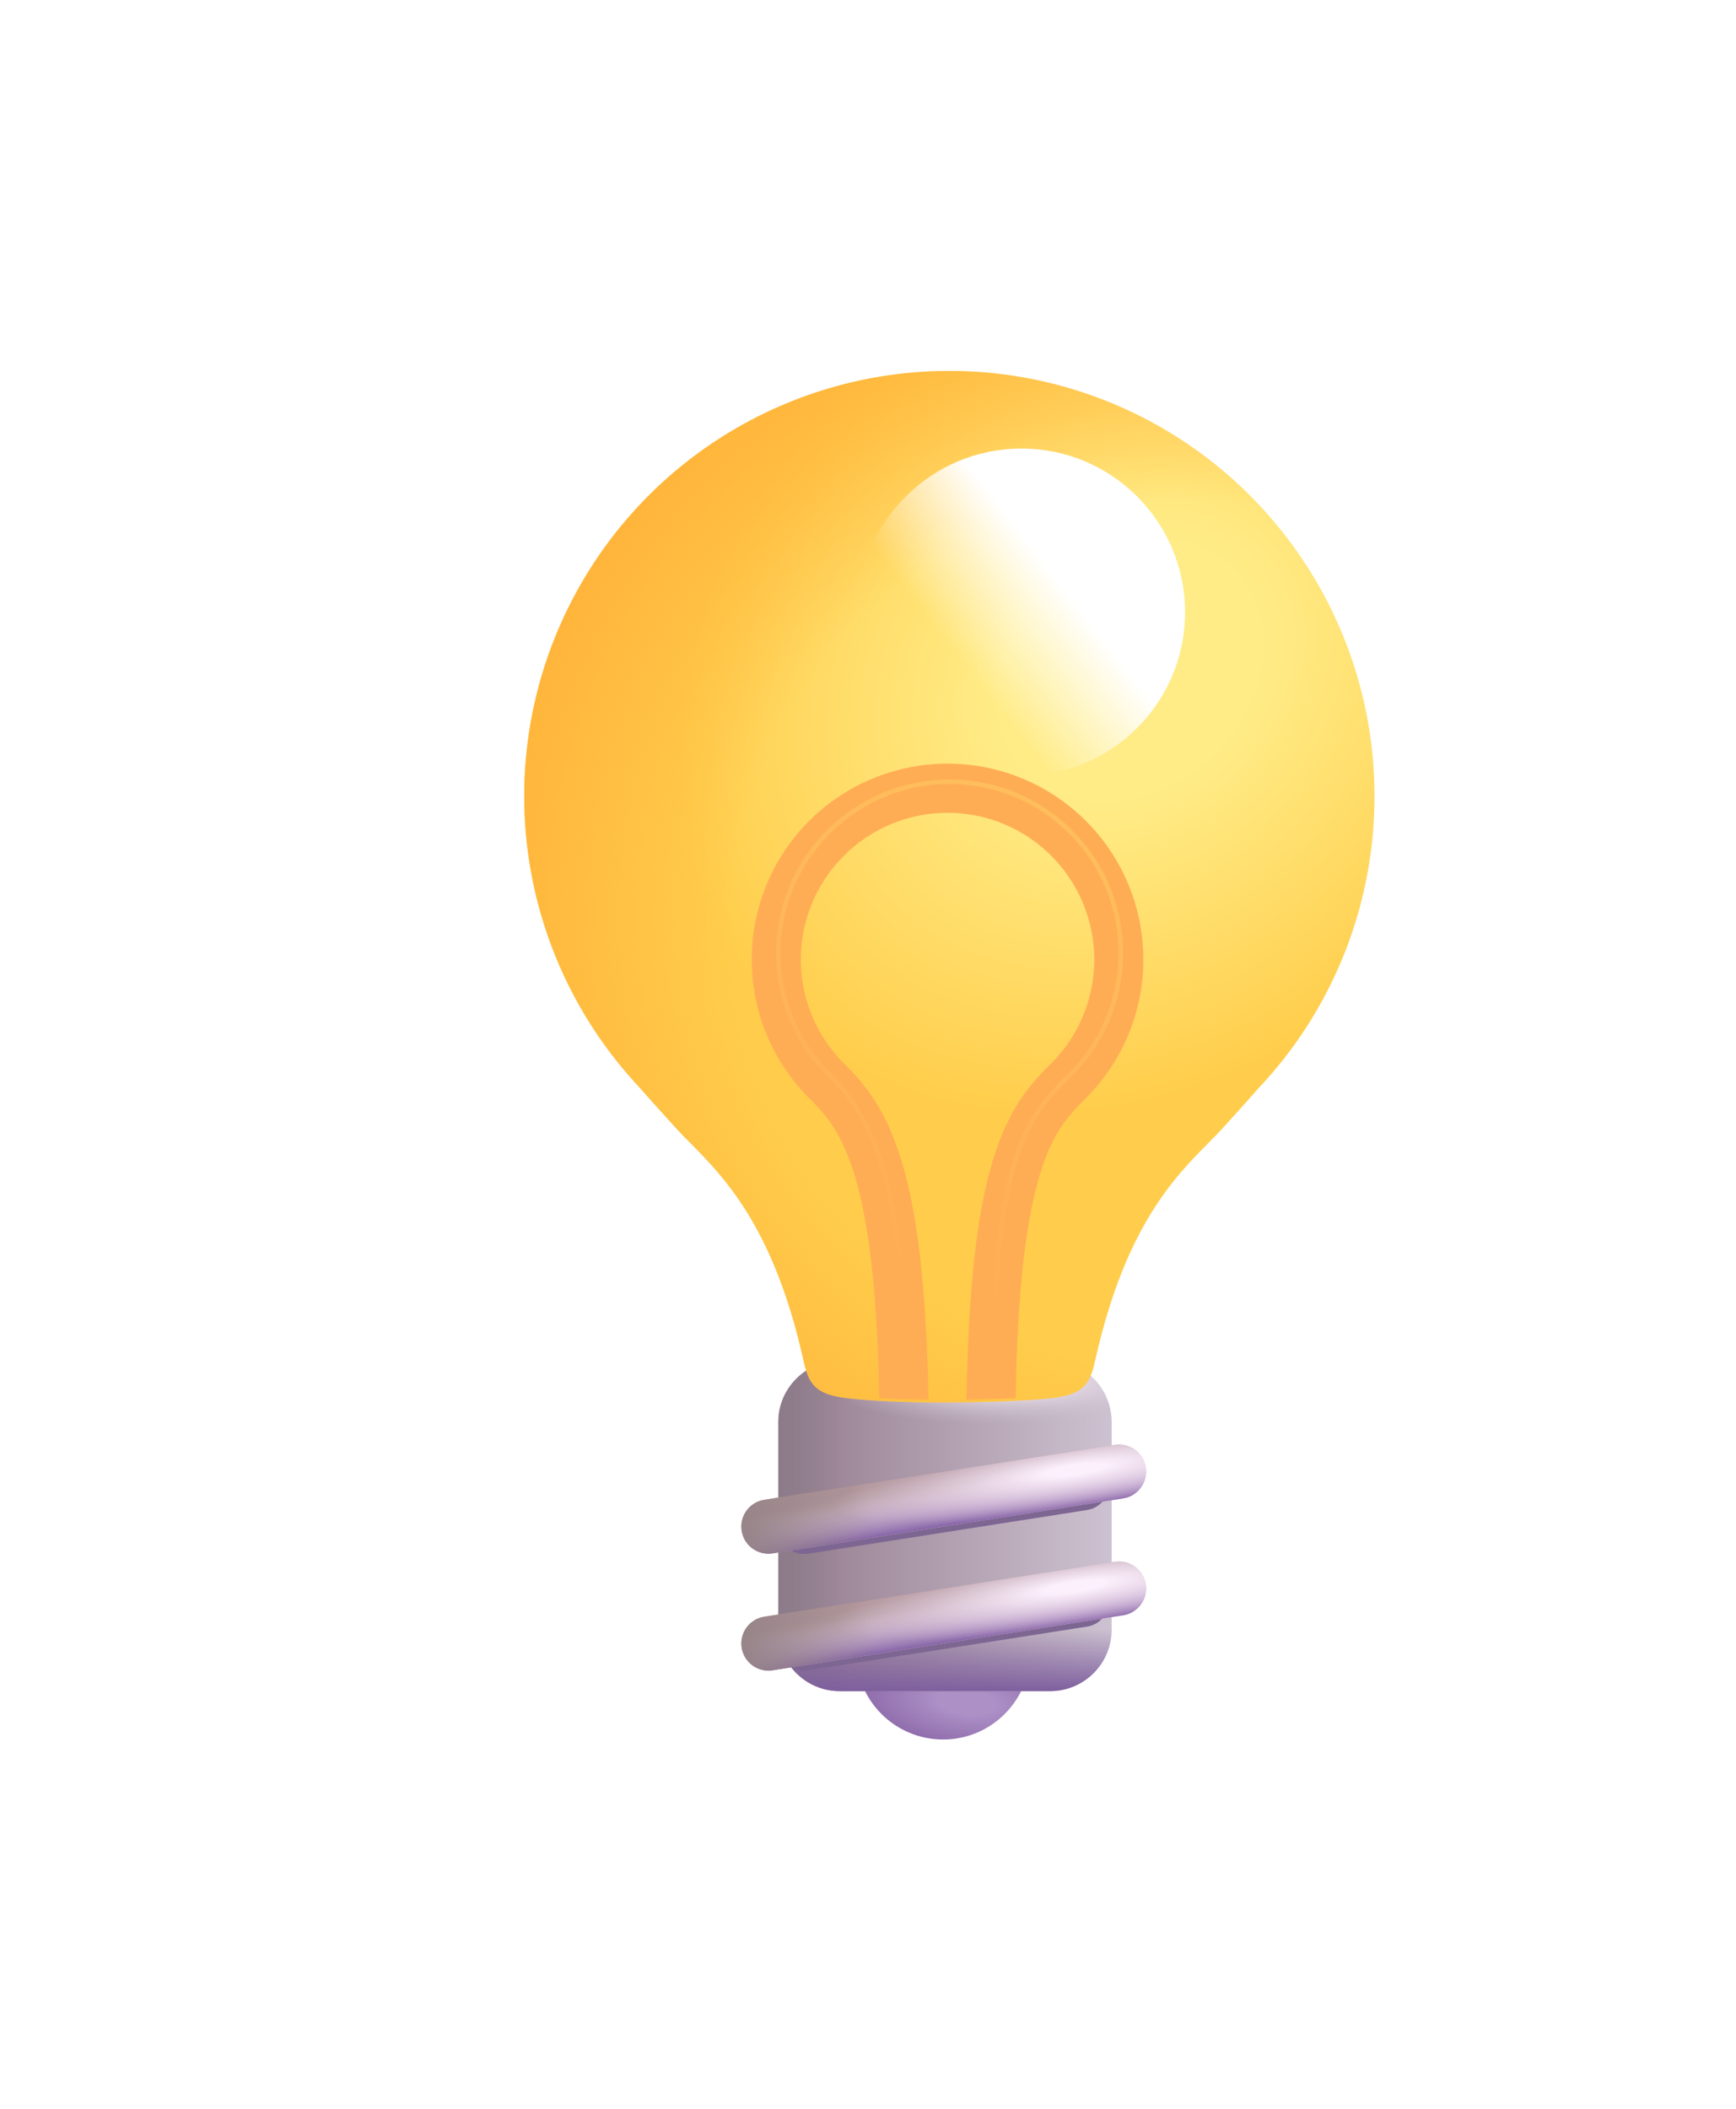 <svg width="98" height="119" viewBox="0 0 98 119" fill="none" xmlns="http://www.w3.org/2000/svg">
<g filter="url(#filter0_d_51235_15712)">
<path d="M41.24 86.161C43.957 86.161 46.16 83.958 46.16 81.24C46.16 78.523 43.957 76.32 41.24 76.32C38.522 76.32 36.319 78.523 36.319 81.24C36.319 83.958 38.522 86.161 41.24 86.161Z" fill="url(#paint0_radial_51235_15712)"/>
<path d="M47.286 64.783H35.405C33.489 64.783 31.936 66.337 31.936 68.252V79.961C31.936 81.877 33.489 83.43 35.405 83.43H47.286C49.202 83.43 50.755 81.877 50.755 79.961V68.252C50.755 66.337 49.202 64.783 47.286 64.783Z" fill="url(#paint1_linear_51235_15712)"/>
<path d="M47.286 64.783H35.405C33.489 64.783 31.936 66.337 31.936 68.252V79.961C31.936 81.877 33.489 83.43 35.405 83.43H47.286C49.202 83.43 50.755 81.877 50.755 79.961V68.252C50.755 66.337 49.202 64.783 47.286 64.783Z" fill="url(#paint2_linear_51235_15712)"/>
<path d="M47.286 64.783H35.405C33.489 64.783 31.936 66.337 31.936 68.252V79.961C31.936 81.877 33.489 83.43 35.405 83.43H47.286C49.202 83.43 50.755 81.877 50.755 79.961V68.252C50.755 66.337 49.202 64.783 47.286 64.783Z" fill="url(#paint3_radial_51235_15712)"/>
<path d="M47.286 64.783H35.405C33.489 64.783 31.936 66.337 31.936 68.252V79.961C31.936 81.877 33.489 83.43 35.405 83.43H47.286C49.202 83.43 50.755 81.877 50.755 79.961V68.252C50.755 66.337 49.202 64.783 47.286 64.783Z" fill="url(#paint4_linear_51235_15712)"/>
<g filter="url(#filter1_f_51235_15712)">
<path d="M48.906 76.857L33.165 79.323C32.355 79.45 31.802 80.21 31.928 81.02C32.055 81.83 32.815 82.384 33.625 82.257L49.365 79.791C50.176 79.664 50.729 78.904 50.602 78.094C50.476 77.284 49.716 76.73 48.906 76.857Z" fill="#7E6693"/>
</g>
<g filter="url(#filter2_f_51235_15712)">
<path d="M48.906 70.277L33.165 72.744C32.355 72.871 31.802 73.63 31.928 74.44C32.055 75.25 32.815 75.804 33.625 75.677L49.365 73.211C50.176 73.084 50.729 72.324 50.602 71.514C50.476 70.704 49.716 70.15 48.906 70.277Z" fill="#7E6693"/>
</g>
<path d="M50.932 76.13L31.142 79.231C30.308 79.362 29.737 80.144 29.868 80.978C29.999 81.813 30.781 82.383 31.615 82.252L51.405 79.151C52.24 79.021 52.81 78.238 52.679 77.404C52.549 76.57 51.766 75.999 50.932 76.13Z" fill="url(#paint5_linear_51235_15712)"/>
<path d="M50.932 76.13L31.142 79.231C30.308 79.362 29.737 80.144 29.868 80.978C29.999 81.813 30.781 82.383 31.615 82.252L51.405 79.151C52.24 79.021 52.81 78.238 52.679 77.404C52.549 76.57 51.766 75.999 50.932 76.13Z" fill="url(#paint6_linear_51235_15712)"/>
<path d="M50.932 76.13L31.142 79.231C30.308 79.362 29.737 80.144 29.868 80.978C29.999 81.813 30.781 82.383 31.615 82.252L51.405 79.151C52.24 79.021 52.81 78.238 52.679 77.404C52.549 76.57 51.766 75.999 50.932 76.13Z" fill="url(#paint7_linear_51235_15712)"/>
<path d="M50.932 76.13L31.142 79.231C30.308 79.362 29.737 80.144 29.868 80.978C29.999 81.813 30.781 82.383 31.615 82.252L51.405 79.151C52.24 79.021 52.81 78.238 52.679 77.404C52.549 76.57 51.766 75.999 50.932 76.13Z" fill="url(#paint8_radial_51235_15712)"/>
<path d="M50.932 69.533L31.142 72.634C30.308 72.765 29.737 73.547 29.868 74.381C29.999 75.216 30.781 75.786 31.615 75.655L51.405 72.555C52.24 72.424 52.81 71.641 52.679 70.807C52.549 69.973 51.766 69.402 50.932 69.533Z" fill="url(#paint9_linear_51235_15712)"/>
<path d="M50.932 69.533L31.142 72.634C30.308 72.765 29.737 73.547 29.868 74.381C29.999 75.216 30.781 75.786 31.615 75.655L51.405 72.555C52.24 72.424 52.81 71.641 52.679 70.807C52.549 69.973 51.766 69.402 50.932 69.533Z" fill="url(#paint10_linear_51235_15712)"/>
<path d="M50.932 69.533L31.142 72.634C30.308 72.765 29.737 73.547 29.868 74.381C29.999 75.216 30.781 75.786 31.615 75.655L51.405 72.555C52.24 72.424 52.81 71.641 52.679 70.807C52.549 69.973 51.766 69.402 50.932 69.533Z" fill="url(#paint11_linear_51235_15712)"/>
<path d="M50.932 69.533L31.142 72.634C30.308 72.765 29.737 73.547 29.868 74.381C29.999 75.216 30.781 75.786 31.615 75.655L51.405 72.555C52.24 72.424 52.81 71.641 52.679 70.807C52.549 69.973 51.766 69.402 50.932 69.533Z" fill="url(#paint12_radial_51235_15712)"/>
<g filter="url(#filter3_i_51235_15712)">
<path d="M40.959 66.995H41.109C42.652 66.987 46.199 66.929 47.622 66.671C49.149 66.393 49.346 65.63 49.618 64.437C51.288 57.071 54.091 54.24 55.967 52.348C56.258 52.057 56.523 51.783 56.761 51.526C57.574 50.633 58.279 49.845 58.815 49.237C62.021 45.833 64.163 41.566 64.977 36.961C65.791 32.356 65.243 27.614 63.398 23.316C61.554 19.019 58.494 15.354 54.595 12.772C50.697 10.19 46.128 8.803 41.452 8.782C36.776 8.761 32.195 10.107 28.273 12.653C24.351 15.2 21.259 18.837 19.375 23.118C17.492 27.398 16.901 32.136 17.674 36.748C18.446 41.36 20.55 45.646 23.725 49.079C24.28 49.706 25.035 50.552 25.923 51.526C26.18 51.808 26.444 52.082 26.717 52.348C28.59 54.24 31.396 57.074 33.066 64.437C33.338 65.63 33.535 66.393 35.062 66.671C36.48 66.929 39.352 66.987 40.806 66.993L40.959 66.995Z" fill="url(#paint13_radial_51235_15712)"/>
<path d="M40.959 66.995H41.109C42.652 66.987 46.199 66.929 47.622 66.671C49.149 66.393 49.346 65.63 49.618 64.437C51.288 57.071 54.091 54.24 55.967 52.348C56.258 52.057 56.523 51.783 56.761 51.526C57.574 50.633 58.279 49.845 58.815 49.237C62.021 45.833 64.163 41.566 64.977 36.961C65.791 32.356 65.243 27.614 63.398 23.316C61.554 19.019 58.494 15.354 54.595 12.772C50.697 10.19 46.128 8.803 41.452 8.782C36.776 8.761 32.195 10.107 28.273 12.653C24.351 15.2 21.259 18.837 19.375 23.118C17.492 27.398 16.901 32.136 17.674 36.748C18.446 41.36 20.55 45.646 23.725 49.079C24.28 49.706 25.035 50.552 25.923 51.526C26.18 51.808 26.444 52.082 26.717 52.348C28.59 54.24 31.396 57.074 33.066 64.437C33.338 65.63 33.535 66.393 35.062 66.671C36.48 66.929 39.352 66.987 40.806 66.993L40.959 66.995Z" fill="url(#paint14_radial_51235_15712)"/>
</g>
<path d="M45.663 31.783C50.764 31.783 54.898 27.648 54.898 22.547C54.898 17.447 50.764 13.312 45.663 13.312C40.562 13.312 36.427 17.447 36.427 22.547C36.427 27.648 40.562 31.783 45.663 31.783Z" fill="url(#paint15_linear_51235_15712)"/>
<g filter="url(#filter4_i_51235_15712)">
<path d="M40.159 66.987C40.062 60.959 39.582 56.991 38.849 54.227C38.008 51.044 36.829 49.453 35.58 48.196L35.566 48.179L35.55 48.166C34.345 47.027 33.511 45.553 33.154 43.934C32.796 42.316 32.933 40.627 33.546 39.087C34.159 37.547 35.22 36.226 36.592 35.296C37.963 34.365 39.583 33.868 41.24 33.868C42.898 33.868 44.517 34.365 45.889 35.296C47.26 36.226 48.321 37.547 48.934 39.087C49.547 40.627 49.684 42.316 49.327 43.934C48.969 45.553 48.135 47.027 46.931 48.166L46.914 48.179L46.897 48.196C45.673 49.434 44.477 50.916 43.625 54.074C42.887 56.808 42.404 60.79 42.307 66.982C43.145 66.968 44.147 66.943 45.085 66.898C45.185 60.882 45.657 57.196 46.306 54.798C47.006 52.198 47.907 51.121 48.854 50.164C50.457 48.641 51.566 46.673 52.039 44.513C52.512 42.353 52.327 40.101 51.507 38.048C50.687 35.995 49.27 34.234 47.44 32.994C45.61 31.754 43.45 31.092 41.239 31.092C39.028 31.092 36.868 31.754 35.037 32.994C33.207 34.234 31.79 35.995 30.971 38.048C30.151 40.101 29.965 42.353 30.438 44.513C30.911 46.673 32.021 48.641 33.623 50.164C34.548 51.099 35.461 52.267 36.168 54.937C36.812 57.377 37.279 61.054 37.381 66.898C38.344 66.954 39.357 66.976 40.156 66.987" fill="#FFAD55"/>
</g>
<g filter="url(#filter5_f_51235_15712)">
<path d="M44.045 66.357C44.045 53.117 46.073 51.002 48.249 48.807C49.655 47.477 50.63 45.756 51.047 43.866C51.464 41.976 51.304 40.005 50.589 38.207C49.873 36.409 48.634 34.867 47.033 33.78C45.431 32.694 43.54 32.113 41.605 32.113C39.67 32.113 37.779 32.694 36.178 33.78C34.576 34.867 33.337 36.409 32.622 38.207C31.906 40.005 31.747 41.976 32.164 43.866C32.581 45.756 33.555 47.477 34.961 48.807C37.137 51.002 39.155 54.804 39.155 66.357" stroke="url(#paint16_linear_51235_15712)" stroke-width="0.25"/>
</g>
</g>
<defs>
<filter id="filter0_d_51235_15712" x="-8" y="-1" width="120" height="120" filterUnits="userSpaceOnUse" color-interpolation-filters="sRGB">
<feFlood flood-opacity="0" result="BackgroundImageFix"/>
<feColorMatrix in="SourceAlpha" type="matrix" values="0 0 0 0 0 0 0 0 0 0 0 0 0 0 0 0 0 0 127 0" result="hardAlpha"/>
<feOffset dx="12" dy="12"/>
<feGaussianBlur stdDeviation="10"/>
<feComposite in2="hardAlpha" operator="out"/>
<feColorMatrix type="matrix" values="0 0 0 0 1 0 0 0 0 0.69 0 0 0 0 0.18 0 0 0 0.2 0"/>
<feBlend mode="normal" in2="BackgroundImageFix" result="effect1_dropShadow_51235_15712"/>
<feBlend mode="normal" in="SourceGraphic" in2="effect1_dropShadow_51235_15712" result="shape"/>
</filter>
<filter id="filter1_f_51235_15712" x="31.66" y="76.589" width="19.21" height="5.936" filterUnits="userSpaceOnUse" color-interpolation-filters="sRGB">
<feFlood flood-opacity="0" result="BackgroundImageFix"/>
<feBlend mode="normal" in="SourceGraphic" in2="BackgroundImageFix" result="shape"/>
<feGaussianBlur stdDeviation="0.125" result="effect1_foregroundBlur_51235_15712"/>
</filter>
<filter id="filter2_f_51235_15712" x="31.66" y="70.009" width="19.21" height="5.936" filterUnits="userSpaceOnUse" color-interpolation-filters="sRGB">
<feFlood flood-opacity="0" result="BackgroundImageFix"/>
<feBlend mode="normal" in="SourceGraphic" in2="BackgroundImageFix" result="shape"/>
<feGaussianBlur stdDeviation="0.125" result="effect1_foregroundBlur_51235_15712"/>
</filter>
<filter id="filter3_i_51235_15712" x="17.344" y="8.782" width="48.25" height="58.363" filterUnits="userSpaceOnUse" color-interpolation-filters="sRGB">
<feFlood flood-opacity="0" result="BackgroundImageFix"/>
<feBlend mode="normal" in="SourceGraphic" in2="BackgroundImageFix" result="shape"/>
<feColorMatrix in="SourceAlpha" type="matrix" values="0 0 0 0 0 0 0 0 0 0 0 0 0 0 0 0 0 0 127 0" result="hardAlpha"/>
<feOffset dx="0.25" dy="0.15"/>
<feGaussianBlur stdDeviation="0.5"/>
<feComposite in2="hardAlpha" operator="arithmetic" k2="-1" k3="1"/>
<feColorMatrix type="matrix" values="0 0 0 0 0.992 0 0 0 0 0.667 0 0 0 0 0.31 0 0 0 1 0"/>
<feBlend mode="normal" in2="shape" result="effect1_innerShadow_51235_15712"/>
</filter>
<filter id="filter4_i_51235_15712" x="30.182" y="31.092" width="22.363" height="35.895" filterUnits="userSpaceOnUse" color-interpolation-filters="sRGB">
<feFlood flood-opacity="0" result="BackgroundImageFix"/>
<feBlend mode="normal" in="SourceGraphic" in2="BackgroundImageFix" result="shape"/>
<feColorMatrix in="SourceAlpha" type="matrix" values="0 0 0 0 0 0 0 0 0 0 0 0 0 0 0 0 0 0 127 0" result="hardAlpha"/>
<feOffset dx="0.25"/>
<feGaussianBlur stdDeviation="0.25"/>
<feComposite in2="hardAlpha" operator="arithmetic" k2="-1" k3="1"/>
<feColorMatrix type="matrix" values="0 0 0 0 1 0 0 0 0 0.573 0 0 0 0 0.255 0 0 0 1 0"/>
<feBlend mode="normal" in2="shape" result="effect1_innerShadow_51235_15712"/>
</filter>
<filter id="filter5_f_51235_15712" x="31.561" y="31.738" width="20.088" height="34.869" filterUnits="userSpaceOnUse" color-interpolation-filters="sRGB">
<feFlood flood-opacity="0" result="BackgroundImageFix"/>
<feBlend mode="normal" in="SourceGraphic" in2="BackgroundImageFix" result="shape"/>
<feGaussianBlur stdDeviation="0.125" result="effect1_foregroundBlur_51235_15712"/>
</filter>
<radialGradient id="paint0_radial_51235_15712" cx="0" cy="0" r="1" gradientUnits="userSpaceOnUse" gradientTransform="translate(42.541 84.038) rotate(96.654) scale(2.619 6.067)">
<stop offset="0.268" stop-color="#AC90C6"/>
<stop offset="1" stop-color="#8E6AAA"/>
</radialGradient>
<linearGradient id="paint1_linear_51235_15712" x1="50.755" y1="74.857" x2="31.936" y2="74.857" gradientUnits="userSpaceOnUse">
<stop stop-color="#CDC2D1"/>
<stop offset="1" stop-color="#947C8D"/>
</linearGradient>
<linearGradient id="paint2_linear_51235_15712" x1="31.006" y1="76.276" x2="35.602" y2="76.276" gradientUnits="userSpaceOnUse">
<stop stop-color="#8A7B88"/>
<stop offset="1" stop-color="#8A7B88" stop-opacity="0"/>
</linearGradient>
<radialGradient id="paint3_radial_51235_15712" cx="0" cy="0" r="1" gradientUnits="userSpaceOnUse" gradientTransform="translate(45.227 66.082) rotate(88.636) scale(2.289 10.192)">
<stop offset="0.229" stop-color="#EDE2EB"/>
<stop offset="1" stop-color="#C8BCCB" stop-opacity="0"/>
</radialGradient>
<linearGradient id="paint4_linear_51235_15712" x1="45.662" y1="83.43" x2="45.662" y2="79.917" gradientUnits="userSpaceOnUse">
<stop stop-color="#7E5F9E"/>
<stop offset="1" stop-color="#7E5F9E" stop-opacity="0"/>
</linearGradient>
<linearGradient id="paint5_linear_51235_15712" x1="40.764" y1="77.749" x2="41.502" y2="81.046" gradientUnits="userSpaceOnUse">
<stop stop-color="#B1969A"/>
<stop offset="1" stop-color="#DAD2E2"/>
</linearGradient>
<linearGradient id="paint6_linear_51235_15712" x1="43.886" y1="80.265" x2="43.541" y2="78.097" gradientUnits="userSpaceOnUse">
<stop stop-color="#8A68A9"/>
<stop offset="1" stop-color="#DEC2E3" stop-opacity="0"/>
</linearGradient>
<linearGradient id="paint7_linear_51235_15712" x1="29.63" y1="81.218" x2="37.208" y2="79.615" gradientUnits="userSpaceOnUse">
<stop stop-color="#958387"/>
<stop offset="1" stop-color="#958387" stop-opacity="0"/>
</linearGradient>
<radialGradient id="paint8_radial_51235_15712" cx="0" cy="0" r="1" gradientUnits="userSpaceOnUse" gradientTransform="translate(48.698 77.539) rotate(81.416) scale(2.324 13.757)">
<stop offset="0.127" stop-color="#FCF0FC"/>
<stop offset="1" stop-color="#E5C9E3" stop-opacity="0"/>
</radialGradient>
<linearGradient id="paint9_linear_51235_15712" x1="40.764" y1="71.154" x2="41.502" y2="74.449" gradientUnits="userSpaceOnUse">
<stop stop-color="#B1969A"/>
<stop offset="1" stop-color="#DAD2E2"/>
</linearGradient>
<linearGradient id="paint10_linear_51235_15712" x1="43.886" y1="73.668" x2="43.541" y2="71.5" gradientUnits="userSpaceOnUse">
<stop stop-color="#8A68A9"/>
<stop offset="1" stop-color="#DEC2E3" stop-opacity="0"/>
</linearGradient>
<linearGradient id="paint11_linear_51235_15712" x1="29.631" y1="74.624" x2="37.208" y2="73.018" gradientUnits="userSpaceOnUse">
<stop stop-color="#958387"/>
<stop offset="1" stop-color="#958387" stop-opacity="0"/>
</linearGradient>
<radialGradient id="paint12_radial_51235_15712" cx="0" cy="0" r="1" gradientUnits="userSpaceOnUse" gradientTransform="translate(48.698 70.942) rotate(81.416) scale(2.324 13.757)">
<stop offset="0.127" stop-color="#FCF0FC"/>
<stop offset="1" stop-color="#E5C9E3" stop-opacity="0"/>
</radialGradient>
<radialGradient id="paint13_radial_51235_15712" cx="0" cy="0" r="1" gradientUnits="userSpaceOnUse" gradientTransform="translate(51.474 25.803) rotate(138.066) scale(27.512 22.687)">
<stop offset="0.286" stop-color="#FFEC87"/>
<stop offset="1" stop-color="#FFCD4B"/>
</radialGradient>
<radialGradient id="paint14_radial_51235_15712" cx="0" cy="0" r="1" gradientUnits="userSpaceOnUse" gradientTransform="translate(54.075 40.545) rotate(-147.604) scale(40.468 38.925)">
<stop offset="0.622" stop-color="#FFB239" stop-opacity="0"/>
<stop offset="1" stop-color="#FFB239"/>
</radialGradient>
<linearGradient id="paint15_linear_51235_15712" x1="42.432" y1="25.528" x2="51.929" y2="18.129" gradientUnits="userSpaceOnUse">
<stop stop-color="white" stop-opacity="0"/>
<stop offset="0.594" stop-color="white"/>
</linearGradient>
<linearGradient id="paint16_linear_51235_15712" x1="51.929" y1="33.771" x2="40.811" y2="60.255" gradientUnits="userSpaceOnUse">
<stop stop-color="#FFBF5C"/>
<stop offset="1" stop-color="#FFBF5C" stop-opacity="0"/>
</linearGradient>
</defs>
</svg>
